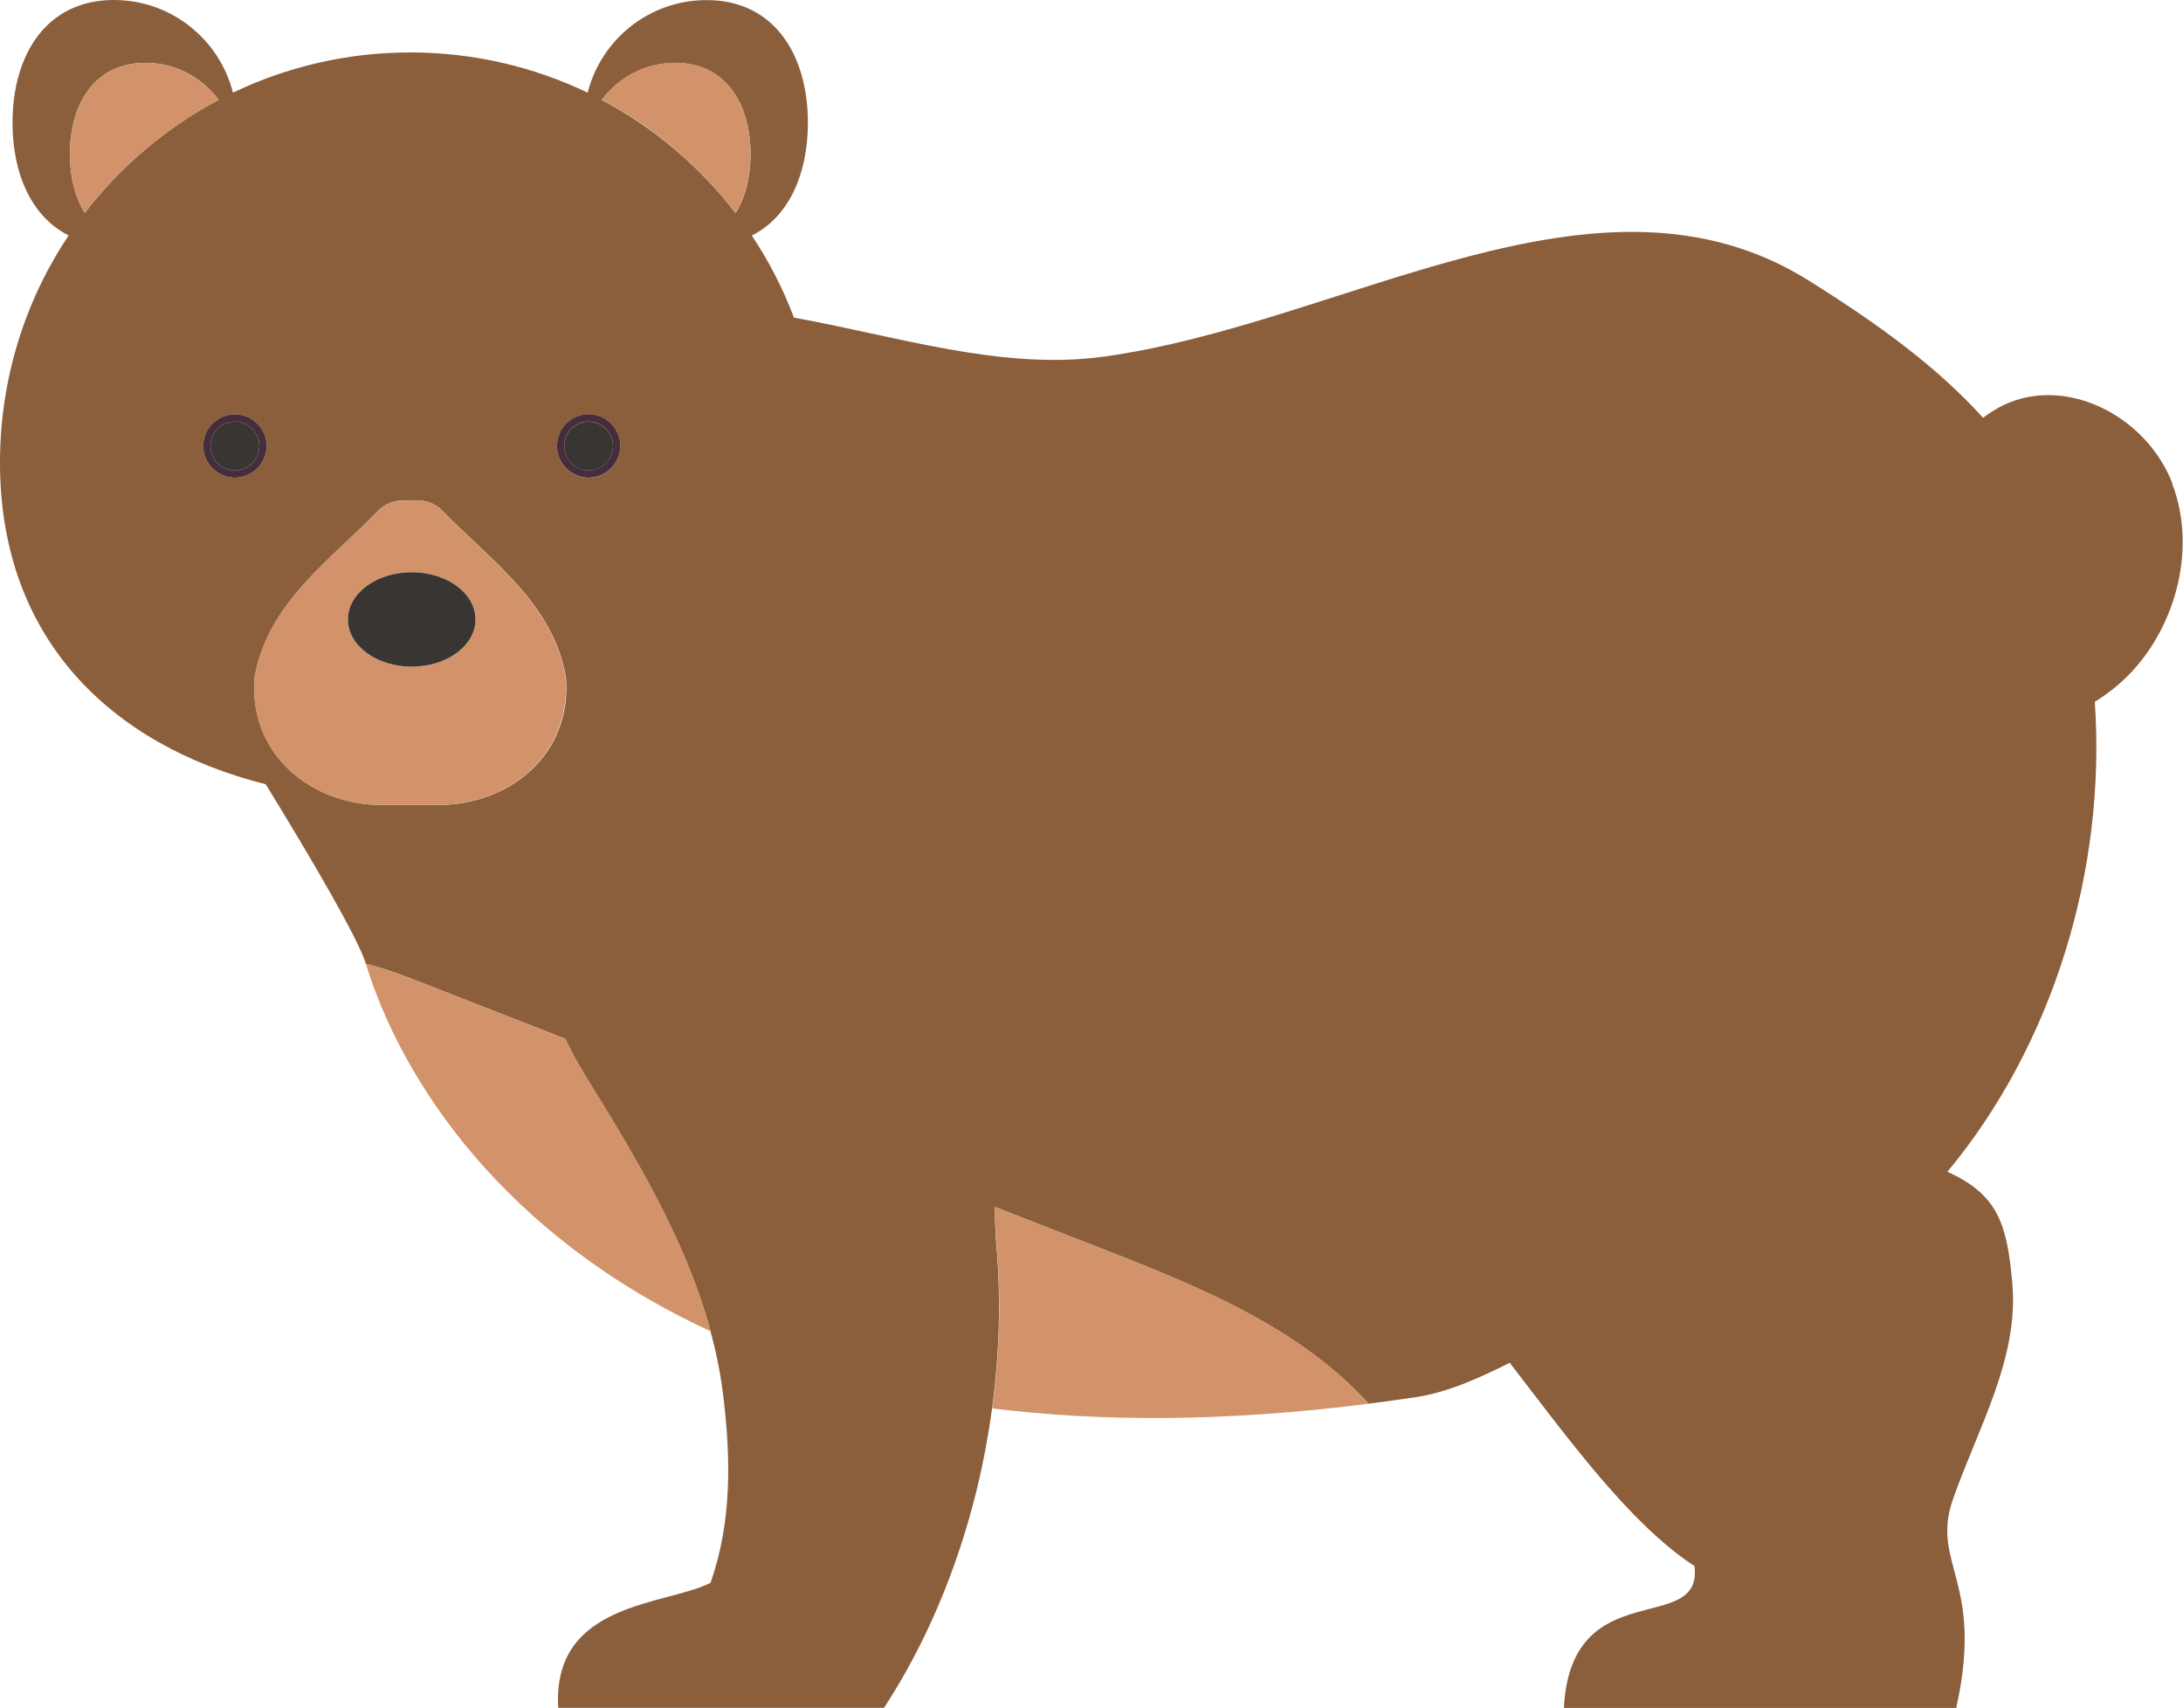 <?xml version="1.0" encoding="UTF-8"?>
<svg id="_Слой_2" data-name="Слой 2" xmlns="http://www.w3.org/2000/svg" viewBox="0 0 203.98 159.59">
  <defs>
    <style>
      .cls-1 {
        fill: #d2936a;
      }

      .cls-2 {
        fill: #8b5e3c;
      }

      .cls-3 {
        fill: none;
      }

      .cls-4 {
        fill: #383532;
      }

      .cls-5 {
        fill: #452d3b;
      }
    </style>
  </defs>
  <g id="_Слой_1-2" data-name="Слой 1">
    <g>
      <path class="cls-3" d="m78.55,69.13c-6.55-1.34-13.19,2.05-18.38,6.52-3.68,3.17-7.03,7.13-8.24,12.02-.33,1.33-.47,2.57-.45,3.76-.02-1.19.12-2.43.45-3.76,1.21-4.89,4.56-8.85,8.24-12.02,5.19-4.47,11.83-7.86,18.38-6.52,6.54,1.34,11.57,7.14,14.6,13.49,4.58,9.61.21,19.07-.13,29.54.34-10.46,4.72-19.93.13-29.54-3.03-6.35-8.06-12.15-14.6-13.49Z"/>
      <path class="cls-2" d="m202.99,45.17c-2.44-6.31-9.9-10.09-15.73-7.34-.7.33-1.35.74-1.96,1.21-4.33-4.79-9.84-8.79-16.3-12.83-19.71-12.33-43.27,4.02-65.91,7.12-9.49,1.3-19.33-1.93-28.9-3.65-1.03-2.72-2.35-5.29-3.94-7.67,3.5-1.76,5.24-5.81,5.24-10.53,0-6.34-3.13-11.47-9.47-11.47-5.36,0-9.85,3.68-11.11,8.65-5.02-2.41-10.64-3.76-16.57-3.76s-11.56,1.35-16.57,3.76C20.5,3.68,16.01,0,10.64,0,4.31,0,1.17,5.14,1.17,11.47c0,4.72,1.74,8.76,5.24,10.53C2.36,28.07,0,35.37,0,43.22c0,16.42,10.32,26.4,24.83,30.06,4.28,6.98,8.61,14.35,9.36,16.78,1.61.39,3.22.98,4.75,1.58,4.63,1.81,9.26,3.62,13.89,5.43,0,0,0,0,0,0,0,0,0,0,0,0,.5,1.11,1.11,2.22,1.82,3.38,4.66,7.53,9.42,15.35,11.74,23.94.51,1.87.9,3.77,1.15,5.72.77,6.04.86,12.09-1.15,17.79-4.19,2.13-14.81,1.75-14.23,11.68h30.44c5.31-8.13,8.75-17.96,10.1-27.98.69-5.11.84-10.26.4-15.27-.1-1.2-.14-2.38-.12-3.55h0s0,0,0,0c3.55,1.39,7.1,2.78,10.65,4.16,8.72,3.41,17.91,7.23,24.25,14.22,1.46-.19,2.93-.39,4.42-.61,3.05-.46,5.96-1.82,8.77-3.21,5.2,6.71,11.12,14.99,17.26,18.99.85,6.64-11.54.58-12.2,13.26h36.66c2.66-11.87-2.42-13.44-.31-19.48,2.32-6.66,6.19-13.15,5.55-20.23-.49-5.49-1.32-8.24-6.06-10.39,9.84-11.86,14.85-28.1,13.77-43.91.9-.56,1.75-1.19,2.55-1.92,4.85-4.43,7.11-12.18,4.67-18.49Zm-147.99-6.45c1.63,0,2.96,1.33,2.96,2.96s-1.33,2.96-2.96,2.96c-1.63,0-2.96-1.33-2.96-2.96s1.33-2.96,2.96-2.96ZM63.08,5.87c4.72,0,7.05,3.82,7.05,8.54,0,2.09-.46,4.01-1.39,5.5-3.35-4.36-7.62-7.98-12.51-10.57,1.56-2.1,4.04-3.46,6.85-3.46ZM24.91,41.67c0,1.63-1.33,2.96-2.96,2.96-1.63,0-2.96-1.33-2.96-2.96s1.33-2.96,2.96-2.96,2.96,1.33,2.96,2.96ZM6.53,14.41c0-4.71,2.33-8.54,7.05-8.54,2.81,0,5.3,1.36,6.85,3.46-4.9,2.59-9.16,6.21-12.51,10.57-.92-1.49-1.39-3.4-1.39-5.49Zm29.06,60.8c-6.45-.02-12.45-4.69-11.78-12.02,1.25-6.87,7.02-10.82,11.54-15.47.59-.61,1.39-.95,2.24-.95h1.5c.84,0,1.65.34,2.24.95,4.52,4.65,10.29,8.59,11.54,15.47.67,7.33-5.33,12-11.78,12.02h-5.48Zm57.43,36.95c.34-10.46,4.72-19.93.13-29.54-3.03-6.35-8.06-12.15-14.6-13.49-6.54-1.34-13.18,2.05-18.38,6.52-3.68,3.17-7.03,7.13-8.24,12.02-.33,1.33-.47,2.57-.45,3.76-.02-1.19.12-2.43.45-3.76,1.21-4.89,4.56-8.85,8.24-12.02,5.19-4.47,11.83-7.86,18.38-6.52,6.54,1.34,11.57,7.14,14.6,13.49,4.58,9.61.21,19.08-.13,29.54Z"/>
      <path class="cls-1" d="m52.83,97.07c-4.63-1.81-9.26-3.62-13.89-5.43-1.53-.6-3.14-1.19-4.75-1.58,3.32,10.86,12.83,25.4,32.21,34.33-2.32-8.59-7.08-16.41-11.74-23.94-.71-1.15-1.33-2.27-1.82-3.38Z"/>
      <path class="cls-1" d="m92.71,131.6c10.13,1.25,21.78,1.28,35.19-.44-6.34-7-15.53-10.81-24.25-14.22-3.55-1.39-7.1-2.78-10.65-4.16-.02,1.17.01,2.35.12,3.55.44,5.01.29,10.16-.4,15.27Z"/>
      <path class="cls-1" d="m20.43,9.33c-1.56-2.1-4.04-3.46-6.85-3.46-4.71,0-7.05,3.82-7.05,8.54,0,2.09.46,4.01,1.39,5.49,3.35-4.36,7.62-7.98,12.51-10.57Z"/>
      <path class="cls-1" d="m68.74,19.9c.92-1.49,1.39-3.4,1.39-5.5,0-4.71-2.33-8.54-7.05-8.54-2.81,0-5.3,1.36-6.85,3.46,4.9,2.59,9.16,6.21,12.51,10.57Z"/>
      <path class="cls-1" d="m52.85,63.19c-1.25-6.87-7.02-10.82-11.54-15.47-.59-.61-1.39-.95-2.24-.95h-1.5c-.84,0-1.65.34-2.24.95-4.52,4.65-10.29,8.59-11.54,15.47-.67,7.33,5.33,12,11.78,12.02h5.48c6.45-.02,12.45-4.69,11.78-12.02Zm-14.38-9.72c3.29,0,5.96,1.98,5.96,4.41s-2.67,4.41-5.96,4.41-5.96-1.98-5.96-4.41,2.67-4.41,5.96-4.41Z"/>
      <path class="cls-4" d="m55,43.96c1.26,0,2.28-1.02,2.28-2.28s-1.02-2.28-2.28-2.28-2.28,1.02-2.28,2.28,1.02,2.28,2.28,2.28Z"/>
      <path class="cls-5" d="m55,44.63c1.63,0,2.96-1.33,2.96-2.96s-1.33-2.96-2.96-2.96-2.96,1.33-2.96,2.96,1.33,2.96,2.96,2.96Zm0-5.24c1.26,0,2.28,1.02,2.28,2.28s-1.02,2.28-2.28,2.28-2.28-1.02-2.28-2.28,1.02-2.28,2.28-2.28Z"/>
      <path class="cls-4" d="m24.23,41.67c0-1.26-1.02-2.28-2.28-2.28s-2.28,1.02-2.28,2.28,1.02,2.28,2.28,2.28,2.28-1.02,2.28-2.28Z"/>
      <path class="cls-5" d="m18.99,41.67c0,1.63,1.33,2.96,2.96,2.96,1.63,0,2.96-1.33,2.96-2.96s-1.33-2.96-2.96-2.96-2.96,1.33-2.96,2.96Zm.68,0c0-1.26,1.02-2.28,2.28-2.28s2.28,1.02,2.28,2.28-1.02,2.28-2.28,2.28-2.28-1.02-2.28-2.28Z"/>
      <ellipse class="cls-4" cx="38.47" cy="57.88" rx="5.96" ry="4.41"/>
    </g>
  </g>
</svg>